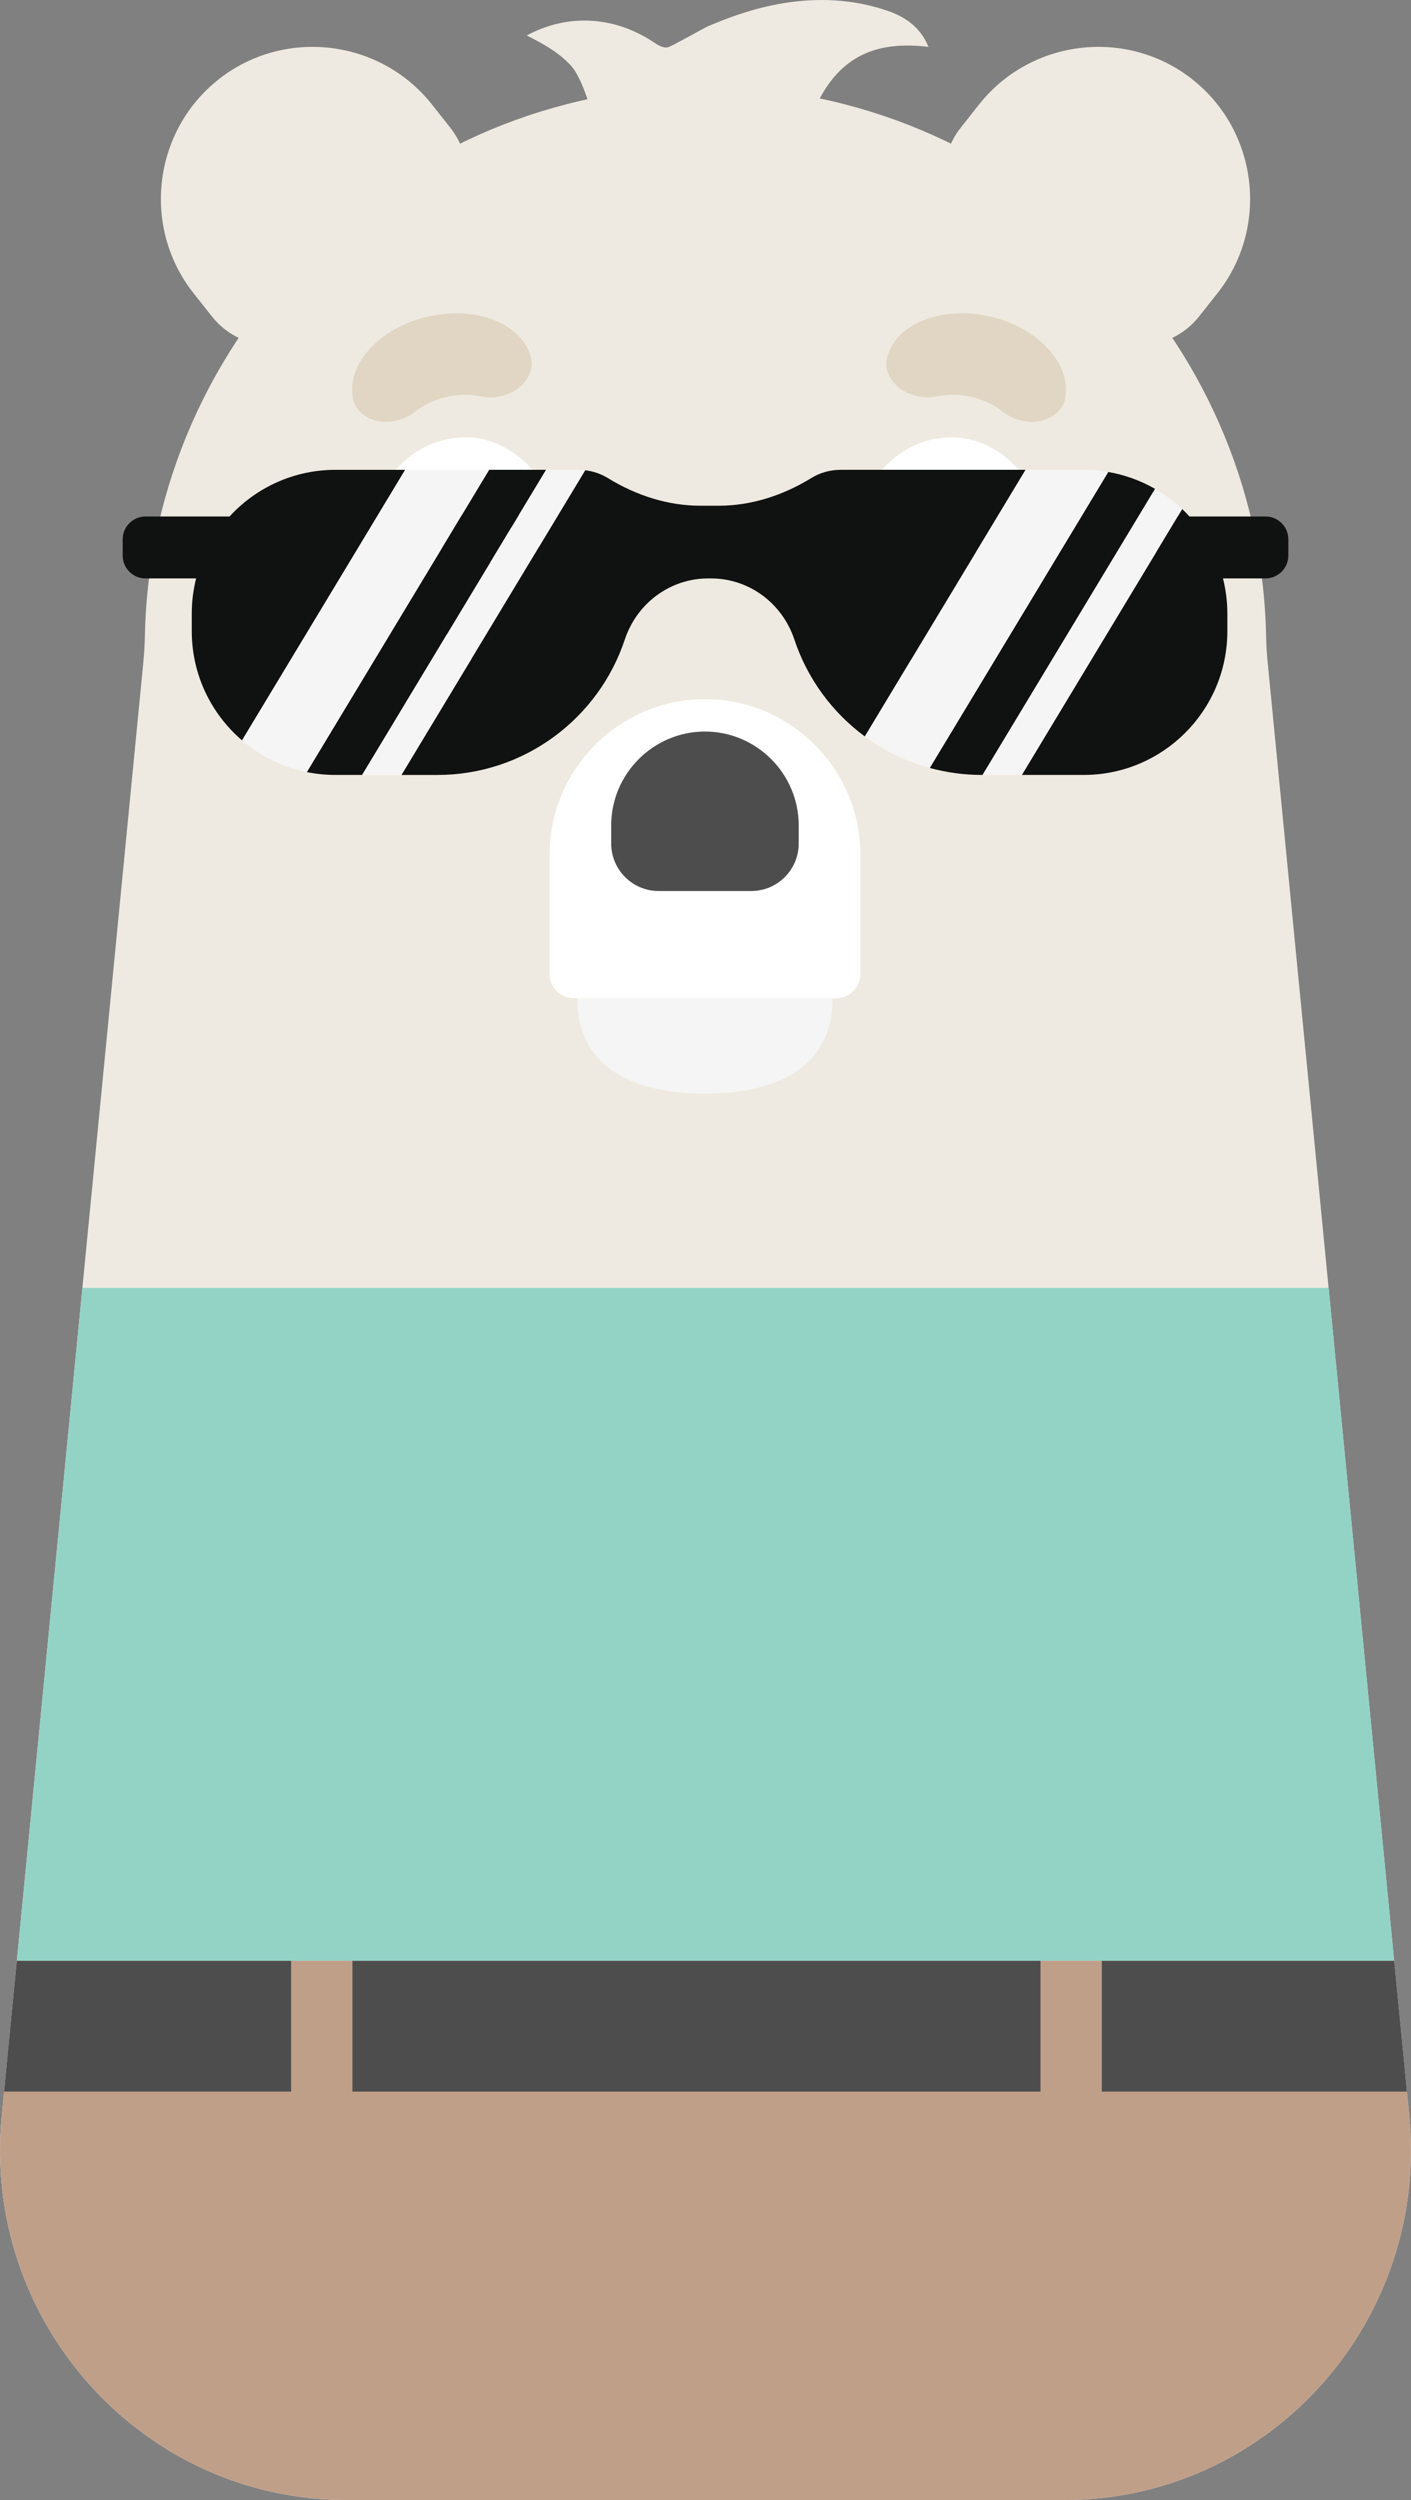 <?xml version="1.0" encoding="UTF-8"?>
<svg id="Layer_2" data-name="Layer 2" xmlns="http://www.w3.org/2000/svg" viewBox="0 0 528.08 935.15">
  <rect x="0" y="0" width="528.08" height="935.15" fill="#808080" stroke="none"/>
  <defs>
    <style>
      .cls-1 {
        fill: #fff;
      }

      .cls-2 {
        fill: #f5f5f5;
      }

      .cls-3 {
        fill: #4d4d4d;
      }

      .cls-4 {
        fill: #101111;
      }

      .cls-5 {
        fill: #93d3c6;
      }

      .cls-6 {
        fill: #c09f89;
      }

      .cls-7 {
        fill: #e0d6c3;
      }

      .cls-8 {
        fill: #efeae1;
      }
    </style>
  </defs>
  <g id="Burr">
    <g id="Burr4">
      <g id="Burr-2" data-name="Burr">
        <g id="Body">
          <path class="cls-8" d="M527.45,791.58l-5.67-58.15-47.34-485.63c-.3-3.11-.52-6.23-.57-9.35-2.06-113.68-95.69-206.03-209.83-206.03h0c-114.15,0-207.77,92.36-209.83,206.03-.06,3.12-.27,6.24-.57,9.35L6.3,733.43l-5.67,58.15c-7.37,75.61,50.96,142.24,126.91,143.54,1.16,.02,2.32,.03,3.48,.03H397.05c1.17,0,2.33,0,3.48-.03,75.96-1.3,134.29-67.93,126.91-143.54Z"/>
          <path class="cls-8" d="M299.52,57.5c7.71-33.72,24.07-42.88,47.97-39.96-3.29-8.18-9.95-11.77-16.22-13.81-29.14-9.52-55.68,1.7-66,5.95-1.4,.58-13.91,7.68-15.25,8-1.95,.46-3.85-.88-5.65-2.06-14.77-9.68-32.06-10.54-47.23-2.35,5.77,2.95,11.64,5.97,16.57,11.31s10.22,23.86,10.48,32.92h75.33Z"/>
          <path class="cls-8" d="M446.32,29.73h0c-24.55-19.4-60.5-15.19-79.9,9.36l-6.89,8.71c-9.79,12.39-7.67,30.54,4.72,40.33l44.2,34.94c12.39,9.79,30.54,7.67,40.33-4.72l6.89-8.71c19.4-24.55,15.19-60.5-9.36-79.9Z"/>
          <path class="cls-8" d="M81.76,29.73h0c24.55-19.4,60.5-15.19,79.9,9.36l6.89,8.71c9.79,12.39,7.67,30.54-4.72,40.33l-44.2,34.94c-12.39,9.79-30.54,7.67-40.33-4.72l-6.89-8.71c-19.4-24.55-15.19-60.5,9.36-79.9Z"/>
        </g>
        <g id="Face">
          <path class="cls-1" d="M263.84,261.51h0c-31.99,0-58.16,26.17-58.16,58.16v44.67c0,4.98,4.07,9.05,9.05,9.05h98.22c4.98,0,9.05-4.07,9.05-9.05v-44.67c0-31.99-26.17-58.16-58.16-58.16Z"/>
          <rect class="cls-1" x="140" y="163.59" width="68.72" height="110.04" rx="34.36" ry="34.36"/>
          <rect class="cls-1" x="322" y="163.59" width="68.72" height="110.04" rx="34.36" ry="34.36"/>
          <rect class="cls-3" x="165.29" y="189.1" width="36.85" height="59.02" rx="18.43" ry="18.43"/>
          <rect class="cls-3" x="328.59" y="189.1" width="36.85" height="59.02" rx="18.43" ry="18.43"/>
          <path class="cls-3" d="M263.84,273.63h0c-19.3,0-35.09,15.79-35.09,35.09v6.85c0,9.74,7.97,17.71,17.71,17.71h34.75c9.74,0,17.71-7.97,17.71-17.71v-6.85c0-19.3-15.79-35.09-35.09-35.09Z"/>
          <path class="cls-2" d="M263.84,409.07h0c26.27,0,47.77-9.41,47.77-35.69h-95.53c0,26.27,21.49,35.69,47.77,35.69Z"/>
          <path class="cls-7" d="M160.04,118.41h0c-18.32,4.28-30.85,18.32-27.84,31.2h0c.77,3.31,3.43,5.85,7.08,7.27,4.94,1.92,11.63,.68,16.02-2.8,2.54-2.01,6.44-4.37,11.82-5.61,5.32-1.23,9.81-.85,12.94-.18,5.5,1.18,12.05-.68,15.64-4.6,.04-.04,.08-.09,.12-.13,2.55-2.85,3.75-6.25,2.99-9.5h0c-3.01-12.88-20.46-19.92-38.78-15.63Z"/>
          <path class="cls-7" d="M370.67,118.41h0c18.32,4.28,30.85,18.32,27.84,31.2h0c-.77,3.31-3.43,5.85-7.08,7.27-4.94,1.92-11.63,.68-16.02-2.8-2.54-2.01-6.44-4.37-11.82-5.61-5.32-1.23-9.81-.85-12.94-.18-5.5,1.18-12.05-.68-15.64-4.6-.04-.04-.08-.09-.12-.13-2.55-2.85-3.75-6.25-2.99-9.5h0c3.01-12.88,20.46-19.92,38.78-15.63Z"/>
          <circle class="cls-1" cx="187.84" cy="204.04" r="7.58"/>
          <circle class="cls-1" cx="342.9" cy="203.6" r="7.58"/>
        </g>
      </g>
      <g id="Pants_Belt" data-name="Pants &amp;amp; Belt">
        <path class="cls-6" d="M527.45,791.58l-5.67-58.15H6.3l-5.67,58.15c-7.37,75.61,50.96,142.24,126.91,143.54,1.16,.02,2.32,.03,3.48,.03H397.05c1.17,0,2.33,0,3.48-.03,75.96-1.3,134.29-67.93,126.91-143.54Z"/>
        <g>
          <polygon class="cls-3" points="108.95 733.43 6.3 733.43 1.53 782.36 108.95 782.36 108.95 733.43"/>
          <polygon class="cls-3" points="412.36 782.36 526.55 782.36 521.78 733.43 412.36 733.43 412.36 782.36"/>
          <rect class="cls-3" x="131.9" y="733.43" width="257.52" height="48.93"/>
        </g>
      </g>
      <polygon id="Shirt" class="cls-5" points="30.83 481.74 6.3 733.43 521.78 733.43 497.25 481.74 30.83 481.74"/>
      <g id="Glasses">
        <g>
          <path class="cls-4" d="M183.04,175.74l-68.22,113.06c3.47,.7,7.06,1.07,10.74,1.07h9.97l68.86-114.14h-21.36Z"/>
          <path class="cls-4" d="M414.76,176.54l-66.8,110.71c6.23,1.7,12.78,2.62,19.55,2.62h.23l64.56-107c-5.34-3.07-11.25-5.24-17.54-6.33Z"/>
          <path class="cls-4" d="M314.58,175.74c-4.02,0-7.77,1.13-10.97,3.09-10.5,6.44-22.35,10.34-34.67,10.34h-6.77c-12.32,0-24.17-3.9-34.67-10.34-2.53-1.55-5.41-2.57-8.5-2.93l-68.77,113.98h13.38c32.71,0,60.45-21.23,70.23-50.66,4.5-13.55,16.94-22.86,31.21-22.86h1.04c14.28,0,26.71,9.31,31.21,22.86,4.87,14.66,14.2,27.29,26.38,36.26l60.18-99.75h-69.27Z"/>
          <path class="cls-4" d="M473.64,193.19h-28.47c-.88-.96-1.78-1.9-2.73-2.79l-1.7,2.82c-4.44,.28-7.98,3.99-7.98,8.49v4.74l-50.33,83.42h23.12c29.71,0,53.8-24.09,53.8-53.8v-6.54c0-4.55-.58-8.96-1.64-13.18h15.94c4.69,0,8.52-3.83,8.52-8.52v-6.12c0-4.69-3.83-8.52-8.52-8.52Z"/>
          <path class="cls-4" d="M125.56,175.74c-15.7,0-29.83,6.73-39.66,17.46h-31.46c-4.69,0-8.52,3.83-8.52,8.52v6.12c0,4.69,3.83,8.52,8.52,8.52h18.96c-1.06,4.22-1.63,8.63-1.63,13.18v6.54c0,16.35,7.31,30.99,18.82,40.86l61.06-101.2h-26.08Z"/>
        </g>
        <path class="cls-2" d="M151.64,175.74l-61.06,101.2c6.82,5.84,15.1,10.01,24.24,11.87l68.22-113.06h-31.39Z"/>
        <path class="cls-2" d="M216.53,175.74h-12.13l-68.86,114.14h14.69l68.77-113.98c-.81-.09-1.63-.15-2.46-.15Z"/>
        <path class="cls-2" d="M405.54,175.74h-21.7l-60.18,99.75c7.21,5.31,15.42,9.34,24.3,11.77l66.8-110.71c-3-.52-6.07-.8-9.21-.8Z"/>
        <path class="cls-2" d="M432.3,182.87l-64.56,107h14.69l60.02-99.47c-3.06-2.89-6.46-5.42-10.14-7.53Z"/>
      </g>
    </g>
  </g>
</svg>